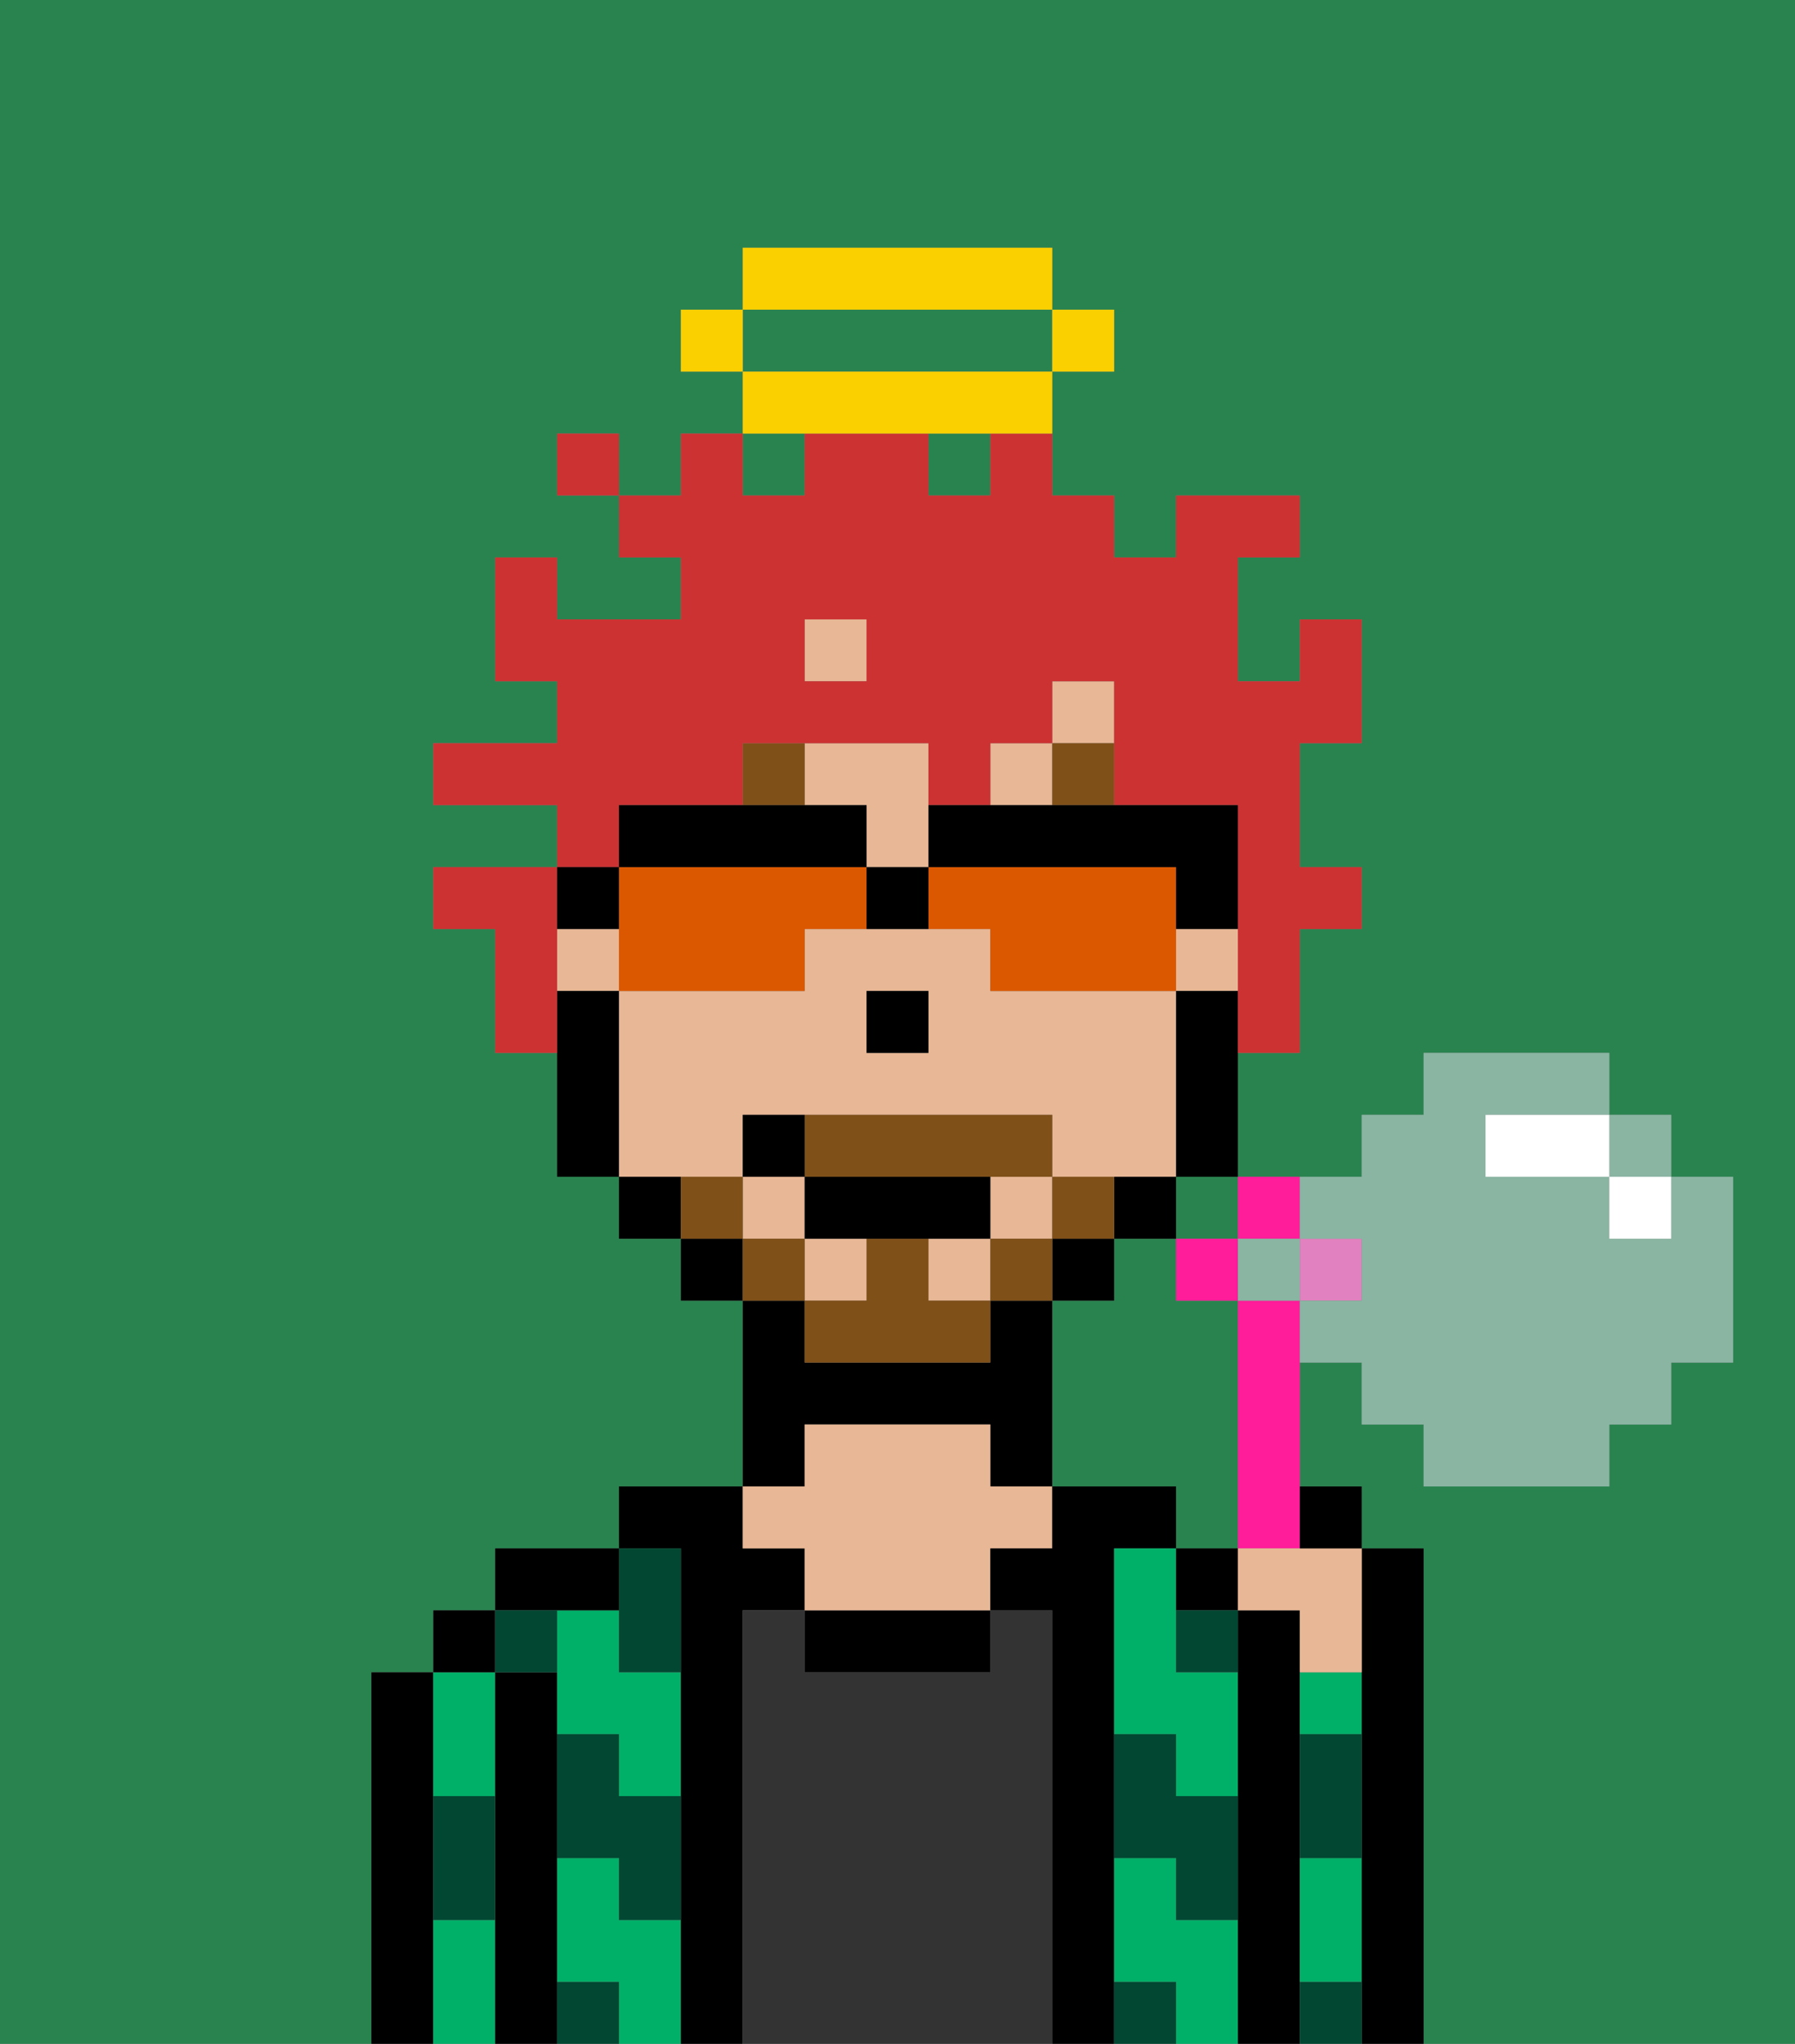 <svg xmlns="http://www.w3.org/2000/svg" viewBox="0 0 29 33"><rect x="0" y="0" width="29" height="33" fill="#808080" stroke="none"/><defs><style>polygon,rect,path{shape-rendering:crispedges;}.na86-1{fill:#29834f;}.na86-2{fill:#000000;}.na86-3{fill:#00af68;}.na86-4{fill:#333333;}.na86-5{fill:#e8b795;}.na86-6{fill:#014731;}.na86-7{fill:#7f5018;}.na86-8{fill:#7f5018;}.na86-9{fill:#cc3232;}.na86-10{fill:#db5800;}.na86-11{fill:#fad000;}.na86-12{fill:#ff1d99;}.na86-13{fill:#e281bf;}.na86-14{fill:#8ab5a3;}.na86-15{fill:#ffffff;}</style></defs><path class="na86-1" d="M0,33H29V0H0Zm6-1V27H7V26H8V25h2V24h2V21H11V20H10V19H9V17H8V15H7V14H9V13H7V12H9V11H8V9H9v1h2V9H10V8H9V7h1V8h1V7h1V6H11V5h1V4h5V5h1V6H17V8h1V9h1V8h2V9H20v2h1V10h1v2H21v2h1v1H21v2H20v2h2V18h1V17h3v1h1v1h1v3H27v1H26v1H23V23H22V22H21v2h1v1h1v8H6Z"/><polygon class="na86-1" points="19 20 20 20 20 20 20 19 19 19 19 20"/><rect class="na86-1" x="26" y="19" width="1"/><path class="na86-1" d="M24,18h0Z"/><rect class="na86-1" x="15" y="7" width="1" height="1"/><path class="na86-1" d="M19,25h1V21H19V20H18v1H17v3h2Z"/><rect class="na86-1" x="12" y="7" width="1" height="1"/><rect class="na86-1" x="20" y="21" width="1"/><path class="na86-1" d="M17,6V5H12V6h5Z"/><path class="na86-2" d="M7,32V27H6v6H7Z"/><path class="na86-3" d="M8,29V27H7v2Z"/><path class="na86-3" d="M7,31v2H8V31Z"/><rect class="na86-2" x="7" y="26" width="1" height="1"/><path class="na86-2" d="M9,31V27H8v6H9V31Z"/><path class="na86-3" d="M10,28v1h1V27H10V26H9v2Z"/><path class="na86-3" d="M10,31V30H9v2h1v1h1V31Z"/><path class="na86-2" d="M10,26V25H8v1h2Z"/><path class="na86-2" d="M11,26v7h1V26h1V25H12V24H10v1h1Z"/><path class="na86-4" d="M17,26H16v1H13V26H12v7h5V26Z"/><path class="na86-2" d="M13,23h3v1h1V21H16v1H13V21H12v3h1Z"/><path class="na86-2" d="M14,27h2V26H13v1Z"/><path class="na86-5" d="M13,25v1h3V25h1V24H16V23H13v1H12v1Z"/><path class="na86-2" d="M18,31V25h1V24H17v1H16v1h1v7h1V31Z"/><path class="na86-3" d="M19,31V30H18v2h1v1h1V31Z"/><path class="na86-3" d="M19,26V25H18v3h1v1h1V27H19Z"/><path class="na86-2" d="M21,31V26H20v7h1V31Z"/><rect class="na86-2" x="19" y="25" width="1" height="1"/><path class="na86-3" d="M21,31v1h1V30H21Z"/><path class="na86-3" d="M22,28V27H21v1Z"/><path class="na86-2" d="M22,28v5h1V25H22v3Z"/><path class="na86-6" d="M19,28H18v2h1v1h1V29H19Z"/><path class="na86-6" d="M21,32v1h1V32Z"/><path class="na86-6" d="M19,27h1V26H19Z"/><path class="na86-6" d="M21,29v1h1V28H21Z"/><path class="na86-6" d="M18,32v1h1V32Z"/><path class="na86-6" d="M10,27h1V25H10v2Z"/><path class="na86-6" d="M10,28H9v2h1v1h1V29H10Z"/><path class="na86-6" d="M9,32v1h1V32Z"/><path class="na86-6" d="M9,27V26H8v1Z"/><path class="na86-6" d="M8,30V29H7v2H8Z"/><rect class="na86-5" x="17" y="11" width="1" height="1"/><rect class="na86-5" x="15" y="20" width="1" height="1"/><rect class="na86-5" x="13" y="20" width="1" height="1"/><rect class="na86-5" x="9" y="15" width="1" height="1"/><rect class="na86-5" x="16" y="19" width="1" height="1"/><rect class="na86-5" x="12" y="19" width="1" height="1"/><rect class="na86-5" x="16" y="12" width="1" height="1"/><rect class="na86-5" x="19" y="15" width="1" height="1"/><rect class="na86-5" x="13" y="10" width="1" height="1"/><path class="na86-5" d="M14,13v1h1V12H13v1Z"/><path class="na86-5" d="M12,19V18h5v1h2V16H16V15H13v1H10v3h2Zm2-3h1v1H14Z"/><path class="na86-2" d="M19,16v3h1V16Z"/><path class="na86-2" d="M19,20V19H18v1Z"/><rect class="na86-2" x="17" y="20" width="1" height="1"/><rect class="na86-2" x="11" y="20" width="1" height="1"/><path class="na86-2" d="M10,19v1h1V19Z"/><path class="na86-2" d="M10,16H9v3h1V16Z"/><rect class="na86-2" x="14" y="16" width="1" height="1"/><rect class="na86-7" x="12" y="12" width="1" height="1"/><rect class="na86-7" x="17" y="12" width="1" height="1"/><path class="na86-8" d="M18,20V19H17v1Z"/><rect class="na86-8" x="16" y="20" width="1" height="1"/><path class="na86-8" d="M15,20H14v1H13v1h3V21H15Z"/><path class="na86-8" d="M14,19h3V18H13v1Z"/><rect class="na86-8" x="12" y="20" width="1" height="1"/><path class="na86-8" d="M12,19H11v1h1Z"/><path class="na86-2" d="M15,20h1V19H13v1h2Z"/><path class="na86-2" d="M13,18H12v1h1Z"/><path class="na86-9" d="M10,13h2V12h3v1h1V12h1V11h1v2h2v4h1V15h1V14H21V12h1V10H21v1H20V9h1V8H19V9H18V8H17V7H16V8H15V7H13V8H12V7H11V8H10V9h1v1H9V9H8v2H9v1H7v1H9v1h1Zm3-3h1v1H13Z"/><path class="na86-9" d="M9,15V14H7v1H8v2H9V15Z"/><rect class="na86-9" x="9" y="7" width="1" height="1"/><path class="na86-10" d="M13,14H10v2h3V15h1V14Z"/><path class="na86-10" d="M19,14H15v1h1v1h3V14Z"/><path class="na86-2" d="M16,14h3v1h1V13H15v1Z"/><path class="na86-2" d="M13,14h1V13H10v1h3Z"/><path class="na86-2" d="M10,15V14H9v1Z"/><path class="na86-2" d="M14,14v1h1V14Z"/><rect class="na86-11" x="17" y="5" width="1" height="1"/><path class="na86-11" d="M14,7h3V6H12V7h2Z"/><path class="na86-11" d="M17,5V4H12V5h5Z"/><rect class="na86-11" x="11" y="5" width="1" height="1"/><polygon class="na86-12" points="20 21 20 21 20 20 19 20 19 21 20 21"/><polygon class="na86-12" points="21 20 21 19 20 19 20 20 21 20"/><rect class="na86-13" x="21" y="20" width="1" height="1"/><path class="na86-12" d="M20,21v4h1V21Z"/><path class="na86-5" d="M20,25v1h1v1h1V25H20Z"/><path class="na86-2" d="M22,25V24H21v1Z"/><polygon class="na86-14" points="26 19 27 19 27 18 26 18 26 18 26 19"/><path class="na86-14" d="M22,20v1H21v1h1v1h1v1h3V23h1V22h1V19H27v1H26V19H24V18h2V17H23v1H22v1H21v1Z"/><polygon class="na86-14" points="21 21 21 20 20 20 20 20 20 21 21 21"/><polygon class="na86-15" points="26 20 26 20 27 20 27 19 26 19 26 20"/><path class="na86-15" d="M26,18H24v1h2Z"/></svg>